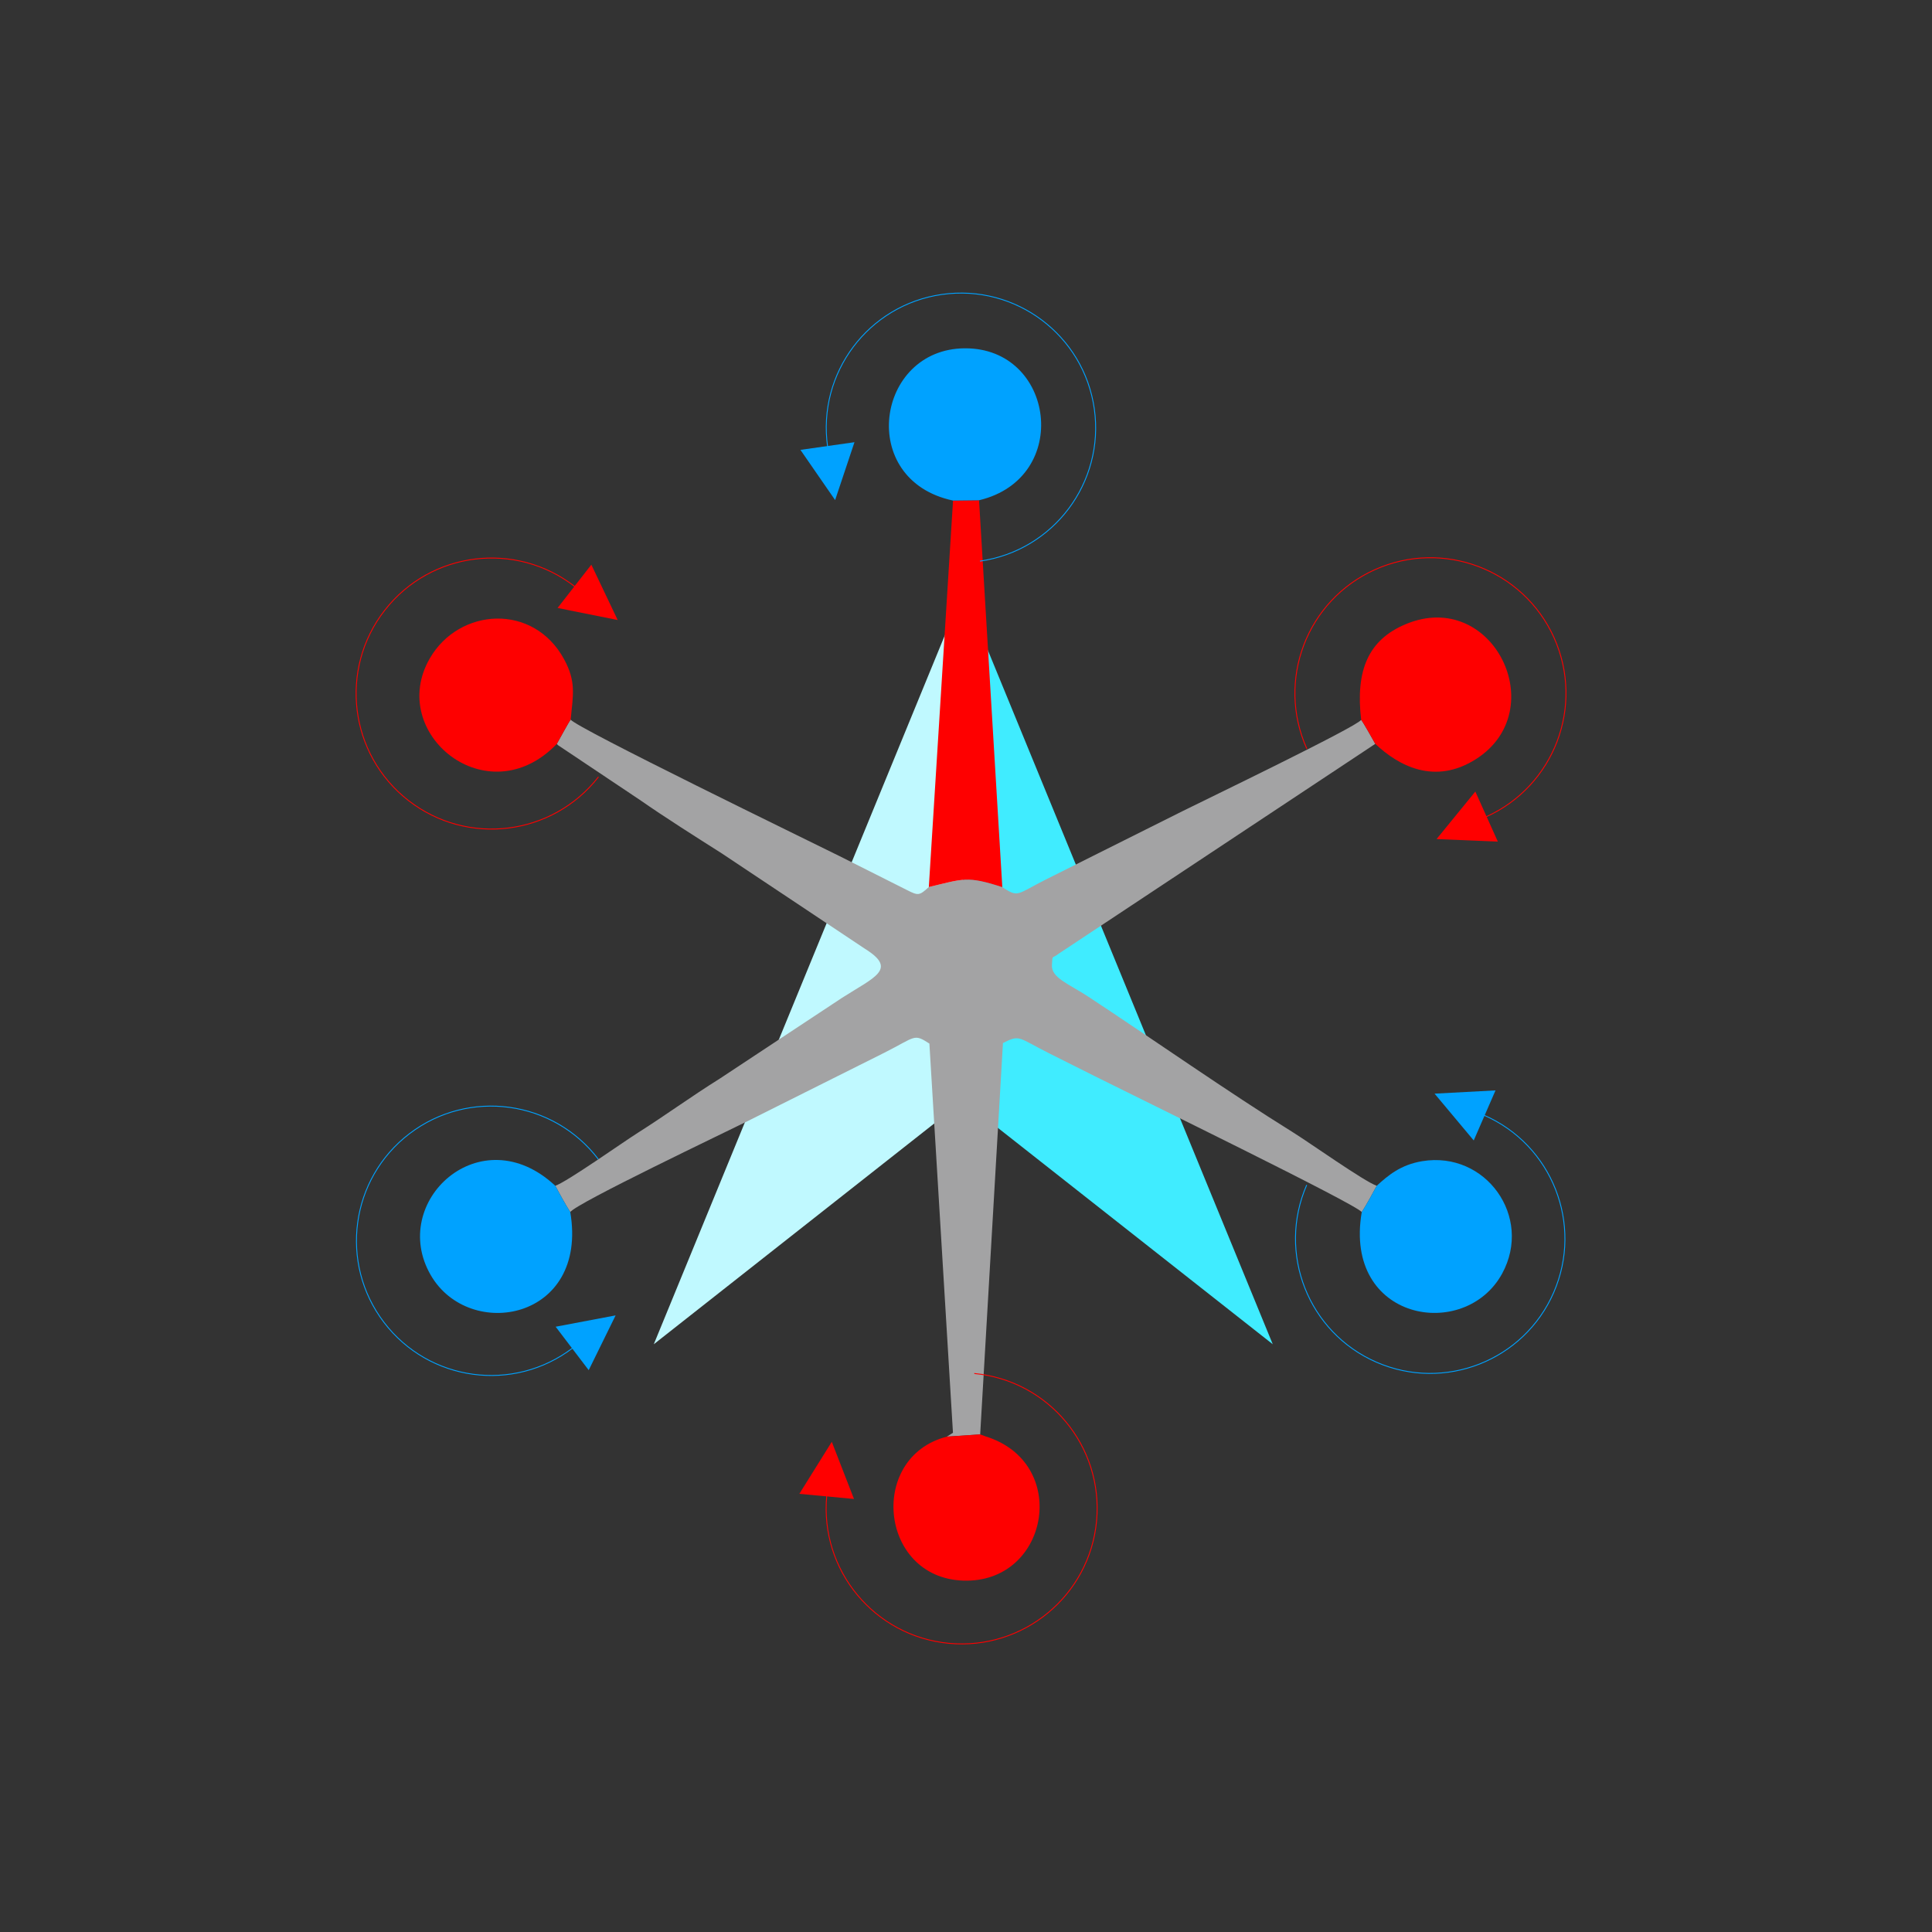 <?xml version="1.0" encoding="UTF-8"?>
<!DOCTYPE svg PUBLIC "-//W3C//DTD SVG 1.1//EN" "http://www.w3.org/Graphics/SVG/1.1/DTD/svg11.dtd">
<!-- Creator: CorelDRAW 2020 (64-Bit) -->
<svg xmlns="http://www.w3.org/2000/svg" xml:space="preserve" width="162.585mm" height="162.585mm" version="1.1" style="shape-rendering:geometricPrecision; text-rendering:geometricPrecision; image-rendering:optimizeQuality; fill-rule:evenodd; clip-rule:evenodd"
viewBox="0 0 16258.54 16258.54"
 xmlns:xlink="http://www.w3.org/1999/xlink"
 xmlns:xodm="http://www.corel.com/coreldraw/odm/2003">
 <rect x="0" y="0" width="16258.54" height="16258.54" fill="#333333" stroke="none"/>
 <defs>
  <style type="text/css">
   <![CDATA[
    .str0 {stroke:#00A2FF;stroke-width:7.6;stroke-miterlimit:22.926}
    .str1 {stroke:red;stroke-width:7.6;stroke-miterlimit:22.926}
    .fil5 {fill:none}
    .fil4 {fill:#00A2FF}
    .fil0 {fill:#40ECFF}
    .fil2 {fill:#A3A3A4}
    .fil1 {fill:#C0F9FF}
    .fil3 {fill:#FE0000}
    .fil6 {fill:red}
   ]]>
  </style>
   <clipPath id="id0">
    <path d="M0.24 16258.31l16258.07 0 0 -16258.07 -16258.07 0 0 16258.07z"/>
   </clipPath>
 </defs>
 <g id="Layer_x0020_1">
  <g id="_2041561527168">
   <polygon class="fil0" points="8106.45,4967.92 8106.29,9262.23 10710.72,11312.34 "/>
   <polygon class="fil1" points="8106.29,9262.23 8106.45,4967.92 5501.86,11312.34 "/>
  </g>
  <g>
  </g>
  <g style="clip-path:url(#id0)">
   <g>
    <path class="fil2" d="M4685.43 6260.62c3.73,3.82 9,8.8 11.58,11.05l686.67 459.17c220.47,153.4 467.15,308.93 691,451.11l1205.13 802.99c275.05,171.78 81.35,236.28 -193.67,412.23l-1031.19 681.35c-236.78,147.89 -459.18,310.16 -687.19,454.34 -131.59,83.22 -591.98,409.72 -694.8,446.08 21.37,40.63 91.12,168.11 126.1,221.13 49.3,-74.48 1315.15,-675.92 1501.92,-770.2l1141.61 -570.99c267.82,-135.31 244.68,-162.96 378.61,-76.8l198.36 3275.17 -50.57 32.44 279.59 -18.69 45.86 16.97 -45.86 -16.97 191.61 -3293.46c145.46,-74.13 126.64,-44.99 390.86,87.43 131.57,65.93 249.13,124.6 380.28,190.55 326.47,164.15 2208.24,1081 2248.26,1144.75 35.14,-53.39 104.91,-180.8 126.14,-221.49 -106.21,-36.82 -569.45,-365.94 -709.53,-452.86 -529.14,-328.31 -1184.61,-787.61 -1716.14,-1137.6 -165.51,-108.98 -315.52,-159.44 -307.72,-268.74 6.49,-91.05 -3.21,-46.16 59.66,-95.76l2661.55 -1764.07c-18.78,-32.64 -101.22,-181.73 -118.9,-201.91 -33.33,57.1 -1333.36,683.29 -1500.91,767.13l-1141.52 570.89c-262.77,131.81 -237.86,160.53 -377.38,69.84 -296.58,-96.14 -325.65,-70.69 -618.37,-0.87 -80.68,73.28 -88.51,73.72 -186.66,23.82l-563.53 -283.61c-245.43,-122.48 -2221.78,-1081.94 -2263.93,-1149.46 -20.1,27.19 -94.21,165.96 -116.92,205.04z"/>
    <path class="fil3" d="M7816.47 7464.83c292.72,-69.82 321.79,-95.27 618.37,0.87l-195.79 -3255.84 -218.9 2.49 -203.68 3252.48z"/>
    <path class="fil3" d="M4685.43 6260.62c22.71,-39.08 96.82,-177.85 116.92,-205.04 20.95,-211.04 46.62,-319.22 -54.6,-506.51 -257.82,-477.06 -884.05,-435.88 -1130.81,-8.58 -363.84,630.04 485.04,1326.36 1068.49,720.13z"/>
    <path class="fil4" d="M8020.15 4212.35l218.9 -2.49c784.63,-186.92 637.57,-1283.56 -120.37,-1278.74 -747.99,4.76 -910.24,1109.8 -98.53,1281.23z"/>
    <path class="fil3" d="M11454.65 6057.84c17.68,20.18 100.12,169.27 118.9,201.91 195.32,185.11 498.5,347.78 843.07,131.26 652.56,-410.08 146.5,-1446.76 -588.49,-1137.75 -312.67,131.45 -422.55,386.57 -373.48,804.58z"/>
    <path class="fil4" d="M11585.73 9978.78c-21.23,40.69 -91,168.1 -126.14,221.49 -156.86,918.66 868.59,1091.72 1181.65,517.27 259.77,-476.69 -137.75,-1034.15 -672.99,-945.74 -181.37,29.96 -287.51,120.22 -382.52,206.98z"/>
    <path class="fil4" d="M4799.06 10200.07c-34.98,-53.02 -104.73,-180.5 -126.1,-221.13 -627.89,-587.05 -1405.69,134.61 -1047.94,751.98 324.47,559.94 1328.15,379.28 1174.04,-530.85z"/>
    <path class="fil3" d="M7968.99 12089.69c-678.2,173.63 -565,1220.45 170.96,1212.2 692.03,-7.75 861.04,-994.71 154.49,-1213.92l-45.86 -16.97 -279.59 18.69z"/>
   </g>
  </g>
  <polygon class="fil5" points="0.24,16258.31 16258.31,16258.31 16258.31,0.24 0.24,0.24 "/>
  <g id="_1621086401264">
   <g id="_2040292659184">
    <path class="fil5 str0" d="M5035.11 9755.3c-379.26,-498.36 -1090.42,-594.52 -1588.38,-215.56 -498.37,379.27 -594.52,1090.42 -215.56,1588.39 379.26,498.36 1090.42,594.51 1588.38,215.55"/>
    <polygon id="_1_0" class="fil4" points="5180.64,11069.51 4676,11164.93 4954.19,11530.47 "/>
   </g>
  </g>
  <g id="_1621086460784">
   <g id="_2040292647520">
    <path class="fil5 str1" d="M10997.63 6301.48c-258.17,-574.45 -1.77,-1249.42 572.68,-1507.59 574.46,-258.16 1249.42,-1.76 1507.59,572.69 258.17,574.45 1.77,1249.42 -572.68,1507.58"/>
    <polygon id="_1_0_1" class="fil6" points="12089.34,7061.06 12604.92,7082.58 12415.56,6661.23 "/>
   </g>
  </g>
  <g id="_1621086457616">
   <g id="_2040292710928">
    <path class="fil5 str1" d="M8199.11 11558.5c627.04,58.81 1087.68,614.81 1028.86,1241.86 -58.81,627.04 -614.81,1087.68 -1241.86,1028.86 -627.04,-58.81 -1087.68,-614.81 -1028.86,-1241.86"/>
    <polygon id="_1_1" class="fil6" points="6999.83,12133.42 6726.76,12571.28 7186.7,12614.42 "/>
   </g>
  </g>
  <g id="_1621086454592">
   <g id="_2040292700944">
    <path class="fil5 str1" d="M5036.25 6537.98c-387.41,496.54 -1104,585.01 -1600.54,197.6 -496.55,-387.42 -585.01,-1104 -197.6,-1600.55 387.41,-496.54 1104,-585.01 1600.54,-197.59"/>
    <polygon id="_1_2" class="fil6" points="5198.12,5217.9 4976.39,4751.94 4692.23,5116.15 "/>
   </g>
  </g>
  <g id="_1621086456704">
   <g id="_2040292695280">
    <path class="fil5 str0" d="M10996.43 9971.92c-249.87,574.26 13.29,1241.89 587.09,1491.56 574.25,249.88 1241.88,-13.29 1491.56,-587.08 249.87,-574.26 -13.29,-1241.89 -587.09,-1491.56"/>
    <polygon id="_1_3" class="fil4" points="12072.46,9203.48 12402.04,9597.37 12585.32,9176.16 "/>
   </g>
  </g>
  <g id="_1621086454688">
   <g id="_2040292676560">
    <path class="fil5 str0" d="M8246.28 4722.13c620.03,-88.11 1050.75,-662.1 962.72,-1281.64 -88.11,-620.03 -662.1,-1050.75 -1281.64,-962.72 -620.03,88.11 -1050.75,662.1 -962.72,1281.64"/>
    <polygon id="_1_4" class="fil4" points="7027.93,4208.35 7190.7,3721.25 6735.91,3785.87 "/>
   </g>
  </g>
 </g>
</svg>
